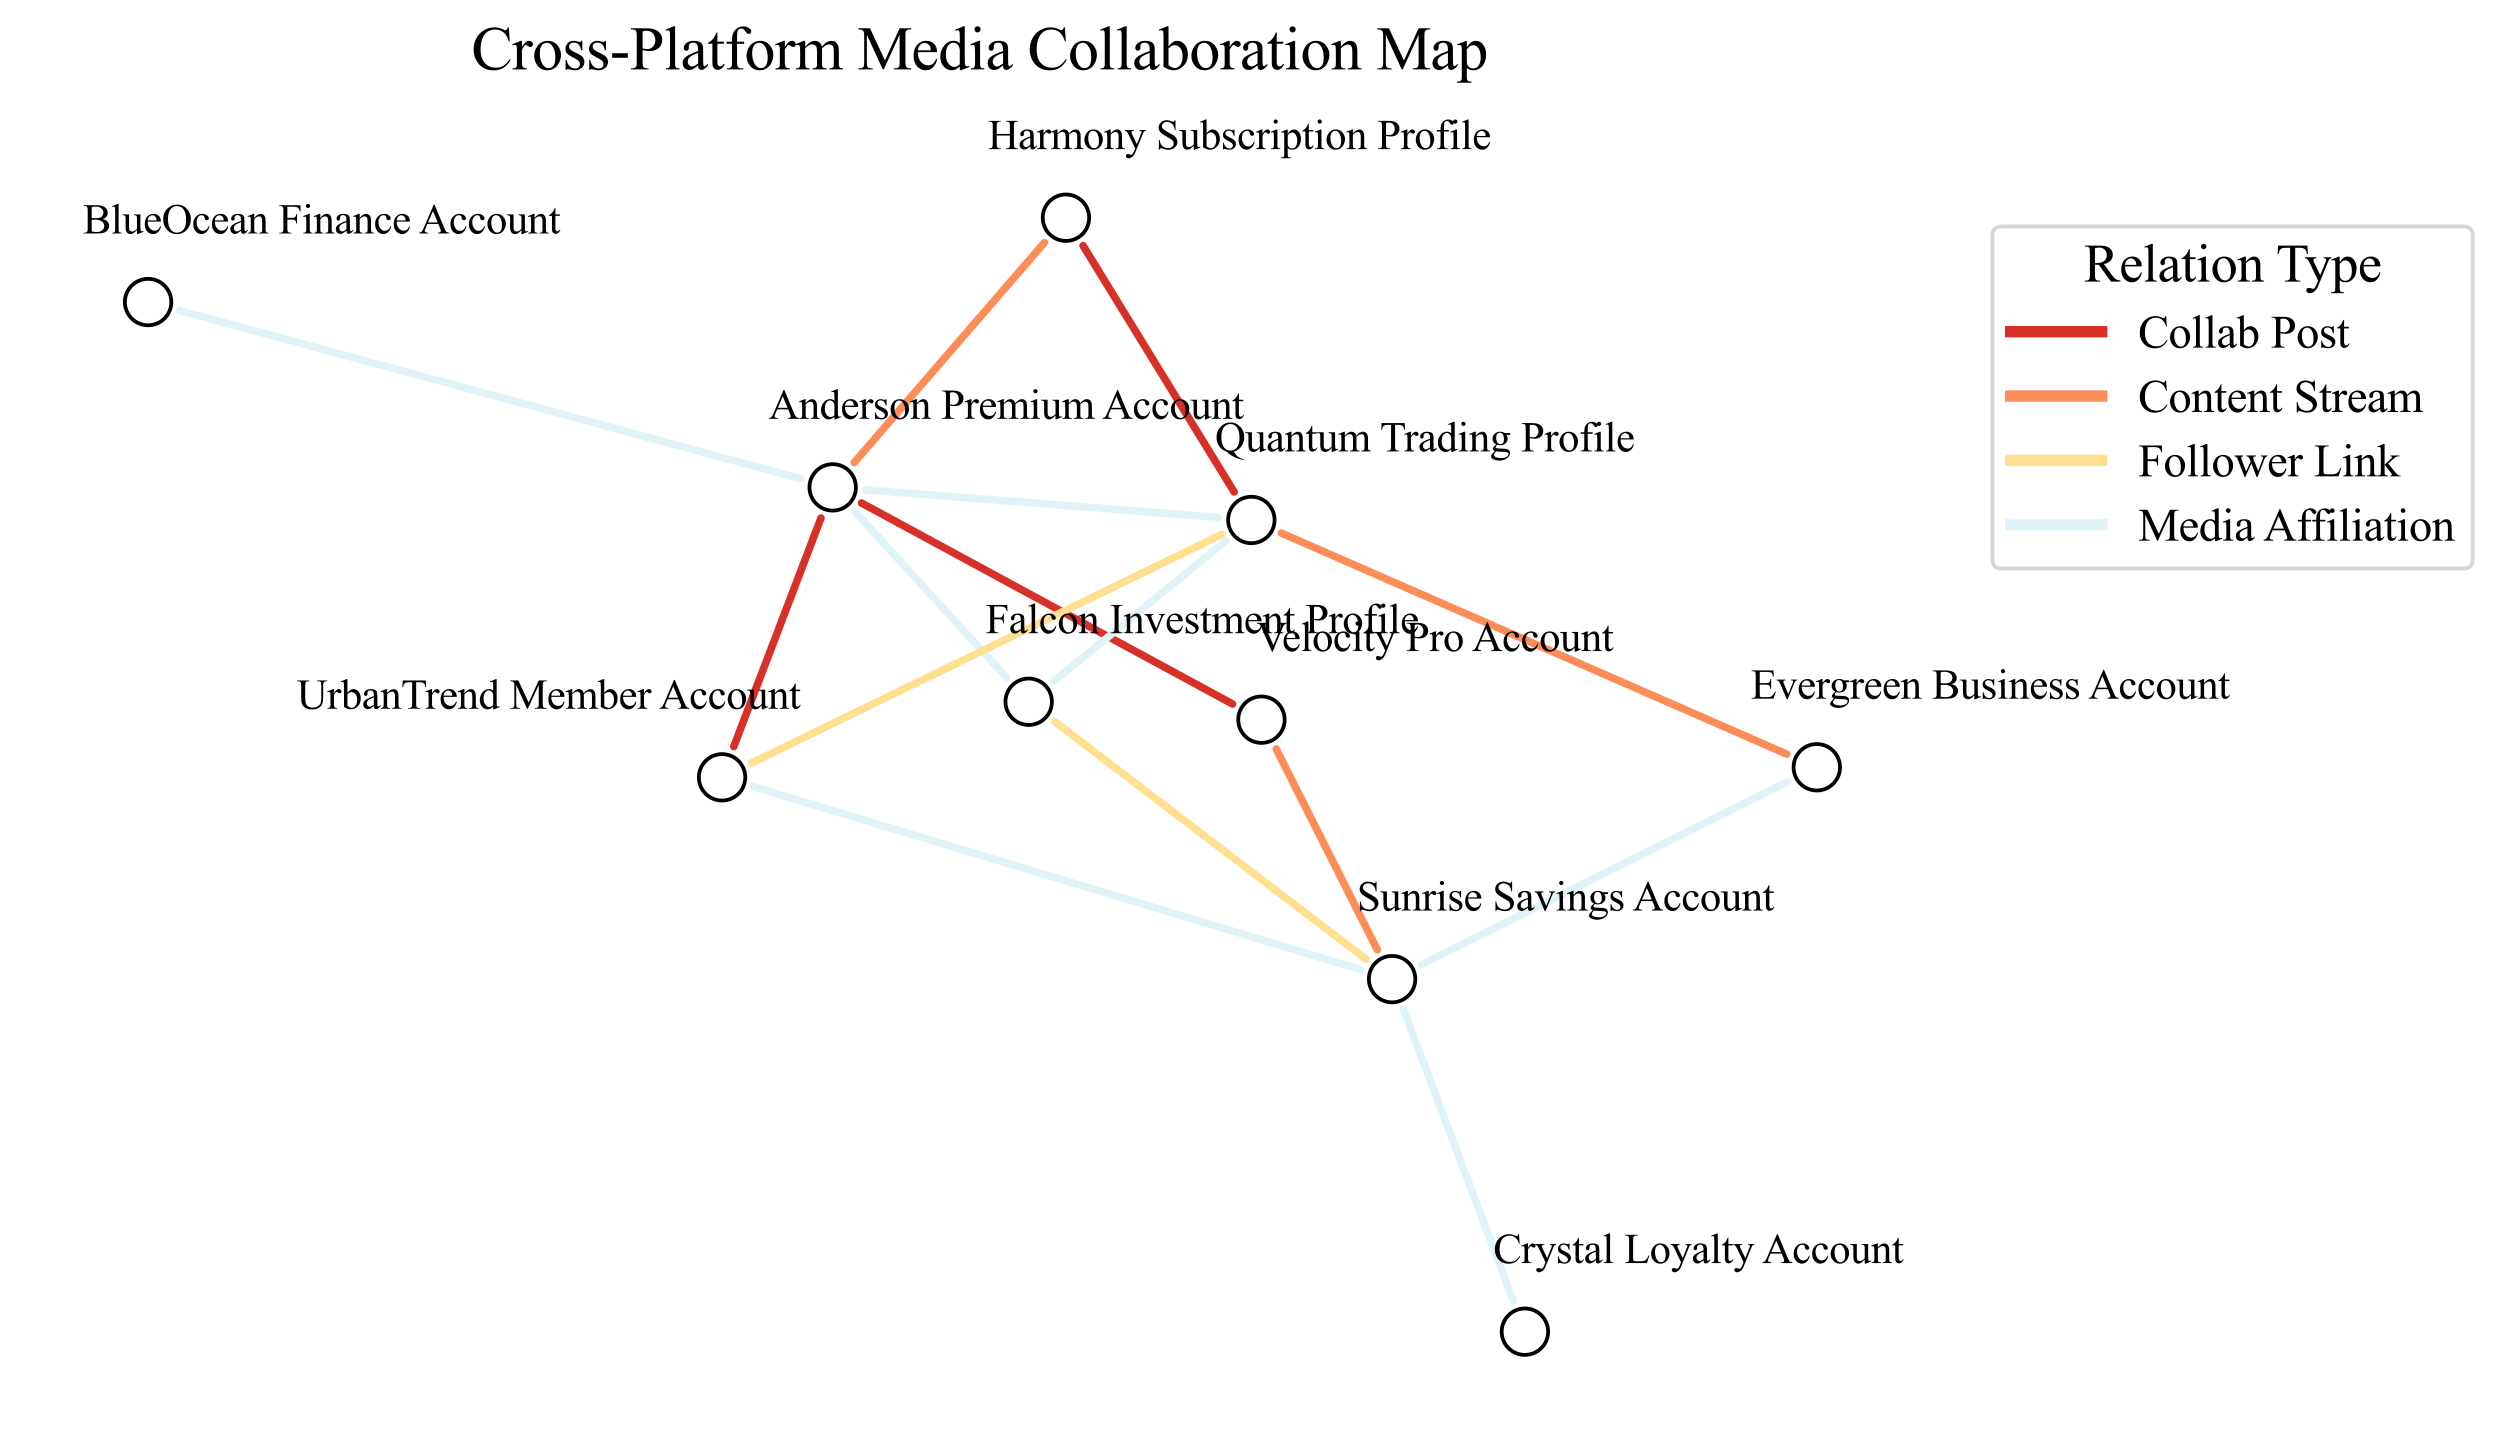 <?xml version="1.0" encoding="utf-8" standalone="no"?>
<!DOCTYPE svg PUBLIC "-//W3C//DTD SVG 1.1//EN"
  "http://www.w3.org/Graphics/SVG/1.1/DTD/svg11.dtd">
<svg xmlns:xlink="http://www.w3.org/1999/xlink" width="659.285pt" height="378.15pt" viewBox="0 0 659.285 378.15" xmlns="http://www.w3.org/2000/svg" version="1.1">
 <defs>
  <style type="text/css">*{stroke-linejoin: round; stroke-linecap: butt}</style>
 </defs>
 <g id="figure_1">
  <g id="patch_1">
   <path d="M 0 378.15 
L 659.285 378.15 
L 659.285 -0 
L 0 -0 
z
" style="fill: #ffffff"/>
  </g>
  <g id="axes_1">
   <g id="patch_2">
    <path d="M 227.207 132.655 
Q 276.126 159.157 325.046 185.659 
" clip-path="url(#pe9ea44d085)" style="fill: none; stroke: #d73027; stroke-width: 2; stroke-linecap: round"/>
   </g>
   <g id="patch_3">
    <path d="M 211.231 126.265 
Q 129.321 104.092 47.411 81.918 
" clip-path="url(#pe9ea44d085)" style="fill: none; stroke: #e0f3f8; stroke-width: 2; stroke-linecap: round"/>
   </g>
   <g id="patch_4">
    <path d="M 225.437 134.922 
Q 245.436 156.796 265.434 178.669 
" clip-path="url(#pe9ea44d085)" style="fill: none; stroke: #e0f3f8; stroke-width: 2; stroke-linecap: round"/>
   </g>
   <g id="patch_5">
    <path d="M 225.259 121.977 
Q 250.348 92.972 275.437 63.967 
" clip-path="url(#pe9ea44d085)" style="fill: none; stroke: #fc8d59; stroke-width: 2; stroke-linecap: round"/>
   </g>
   <g id="patch_6">
    <path d="M 216.505 136.616 
Q 205.005 166.758 193.505 196.899 
" clip-path="url(#pe9ea44d085)" style="fill: none; stroke: #d73027; stroke-width: 2; stroke-linecap: round"/>
   </g>
   <g id="patch_7">
    <path d="M 228.227 129.201 
Q 274.798 132.827 321.369 136.453 
" clip-path="url(#pe9ea44d085)" style="fill: none; stroke: #e0f3f8; stroke-width: 2; stroke-linecap: round"/>
   </g>
   <g id="patch_8">
    <path d="M 336.56 197.525 
Q 349.889 223.999 363.218 250.474 
" clip-path="url(#pe9ea44d085)" style="fill: none; stroke: #fc8d59; stroke-width: 2; stroke-linecap: round"/>
   </g>
   <g id="patch_9">
    <path d="M 278.161 190.314 
Q 319.197 221.637 360.232 252.959 
" clip-path="url(#pe9ea44d085)" style="fill: none; stroke: #fee090; stroke-width: 2; stroke-linecap: round"/>
   </g>
   <g id="patch_10">
    <path d="M 277.985 179.587 
Q 300.639 161.094 323.292 142.601 
" clip-path="url(#pe9ea44d085)" style="fill: none; stroke: #e0f3f8; stroke-width: 2; stroke-linecap: round"/>
   </g>
   <g id="patch_11">
    <path d="M 285.633 64.798 
Q 305.552 97.27 325.471 129.742 
" clip-path="url(#pe9ea44d085)" style="fill: none; stroke: #d73027; stroke-width: 2; stroke-linecap: round"/>
   </g>
   <g id="patch_12">
    <path d="M 198.708 207.488 
Q 278.765 231.601 358.821 255.714 
" clip-path="url(#pe9ea44d085)" style="fill: none; stroke: #e0f3f8; stroke-width: 2; stroke-linecap: round"/>
   </g>
   <g id="patch_13">
    <path d="M 198.208 201.203 
Q 260.209 171.058 322.21 140.913 
" clip-path="url(#pe9ea44d085)" style="fill: none; stroke: #fee090; stroke-width: 2; stroke-linecap: round"/>
   </g>
   <g id="patch_14">
    <path d="M 370.168 266.318 
Q 384.627 304.698 399.086 343.078 
" clip-path="url(#pe9ea44d085)" style="fill: none; stroke: #e0f3f8; stroke-width: 2; stroke-linecap: round"/>
   </g>
   <g id="patch_15">
    <path d="M 374.863 254.347 
Q 423.116 230.278 471.37 206.21 
" clip-path="url(#pe9ea44d085)" style="fill: none; stroke: #e0f3f8; stroke-width: 2; stroke-linecap: round"/>
   </g>
   <g id="patch_16">
    <path d="M 471.185 198.876 
Q 404.559 169.735 337.932 140.594 
" clip-path="url(#pe9ea44d085)" style="fill: none; stroke: #fc8d59; stroke-width: 2; stroke-linecap: round"/>
   </g>
   <g id="PathCollection_1">
    <defs>
     <path id="m50b016bca1" d="M 0 6.124 
C 1.624 6.124 3.182 5.478 4.33 4.33 
C 5.478 3.182 6.124 1.624 6.124 0 
C 6.124 -1.624 5.478 -3.182 4.33 -4.33 
C 3.182 -5.478 1.624 -6.124 0 -6.124 
C -1.624 -6.124 -3.182 -5.478 -4.33 -4.33 
C -5.478 -3.182 -6.124 -1.624 -6.124 0 
C -6.124 1.624 -5.478 3.182 -4.33 4.33 
C -3.182 5.478 -1.624 6.124 0 6.124 
z
" style="stroke: #000000"/>
    </defs>
    <g clip-path="url(#pe9ea44d085)">
     <use xlink:href="#m50b016bca1" x="219.591" y="128.529" style="fill: #ffffff; stroke: #000000"/>
     <use xlink:href="#m50b016bca1" x="332.663" y="189.786" style="fill: #ffffff; stroke: #000000"/>
     <use xlink:href="#m50b016bca1" x="39.054" y="79.656" style="fill: #ffffff; stroke: #000000"/>
     <use xlink:href="#m50b016bca1" x="271.28" y="185.061" style="fill: #ffffff; stroke: #000000"/>
     <use xlink:href="#m50b016bca1" x="281.104" y="57.415" style="fill: #ffffff; stroke: #000000"/>
     <use xlink:href="#m50b016bca1" x="190.417" y="204.991" style="fill: #ffffff; stroke: #000000"/>
     <use xlink:href="#m50b016bca1" x="367.114" y="258.212" style="fill: #ffffff; stroke: #000000"/>
     <use xlink:href="#m50b016bca1" x="402.139" y="351.182" style="fill: #ffffff; stroke: #000000"/>
     <use xlink:href="#m50b016bca1" x="479.117" y="202.345" style="fill: #ffffff; stroke: #000000"/>
     <use xlink:href="#m50b016bca1" x="330" y="137.125" style="fill: #ffffff; stroke: #000000"/>
    </g>
   </g>
   <g id="text_1">
    <!-- Cross-Platform Media Collaboration Map -->
    <g transform="translate(124.317 18.31) scale(0.16 -0.16)">
     <defs>
      <path id="TimesNewRomanPSMT-43" d="M 3853 4334 
L 3950 2894 
L 3853 2894 
Q 3659 3541 3300 3825 
Q 2941 4109 2438 4109 
Q 2016 4109 1675 3895 
Q 1334 3681 1139 3212 
Q 944 2744 944 2047 
Q 944 1472 1128 1050 
Q 1313 628 1683 403 
Q 2053 178 2528 178 
Q 2941 178 3256 354 
Q 3572 531 3950 1056 
L 4047 994 
Q 3728 428 3303 165 
Q 2878 -97 2294 -97 
Q 1241 -97 663 684 
Q 231 1266 231 2053 
Q 231 2688 515 3219 
Q 800 3750 1298 4042 
Q 1797 4334 2388 4334 
Q 2847 4334 3294 4109 
Q 3425 4041 3481 4041 
Q 3566 4041 3628 4100 
Q 3709 4184 3744 4334 
L 3853 4334 
z
" transform="scale(0.016)"/>
      <path id="TimesNewRomanPSMT-72" d="M 1038 2947 
L 1038 2303 
Q 1397 2947 1775 2947 
Q 1947 2947 2059 2842 
Q 2172 2738 2172 2600 
Q 2172 2478 2090 2393 
Q 2009 2309 1897 2309 
Q 1788 2309 1652 2417 
Q 1516 2525 1450 2525 
Q 1394 2525 1328 2463 
Q 1188 2334 1038 2041 
L 1038 669 
Q 1038 431 1097 309 
Q 1138 225 1241 169 
Q 1344 113 1538 113 
L 1538 0 
L 72 0 
L 72 113 
Q 291 113 397 181 
Q 475 231 506 341 
Q 522 394 522 644 
L 522 1753 
Q 522 2253 501 2348 
Q 481 2444 426 2487 
Q 372 2531 291 2531 
Q 194 2531 72 2484 
L 41 2597 
L 906 2947 
L 1038 2947 
z
" transform="scale(0.016)"/>
      <path id="TimesNewRomanPSMT-6f" d="M 1600 2947 
Q 2250 2947 2644 2453 
Q 2978 2031 2978 1484 
Q 2978 1100 2793 706 
Q 2609 313 2286 112 
Q 1963 -88 1566 -88 
Q 919 -88 538 428 
Q 216 863 216 1403 
Q 216 1797 411 2186 
Q 606 2575 925 2761 
Q 1244 2947 1600 2947 
z
M 1503 2744 
Q 1338 2744 1170 2645 
Q 1003 2547 900 2300 
Q 797 2053 797 1666 
Q 797 1041 1045 587 
Q 1294 134 1700 134 
Q 2003 134 2200 384 
Q 2397 634 2397 1244 
Q 2397 2006 2069 2444 
Q 1847 2744 1503 2744 
z
" transform="scale(0.016)"/>
      <path id="TimesNewRomanPSMT-73" d="M 2050 2947 
L 2050 1972 
L 1947 1972 
Q 1828 2431 1642 2597 
Q 1456 2763 1169 2763 
Q 950 2763 815 2647 
Q 681 2531 681 2391 
Q 681 2216 781 2091 
Q 878 1963 1175 1819 
L 1631 1597 
Q 2266 1288 2266 781 
Q 2266 391 1970 151 
Q 1675 -88 1309 -88 
Q 1047 -88 709 6 
Q 606 38 541 38 
Q 469 38 428 -44 
L 325 -44 
L 325 978 
L 428 978 
Q 516 541 762 319 
Q 1009 97 1316 97 
Q 1531 97 1667 223 
Q 1803 350 1803 528 
Q 1803 744 1651 891 
Q 1500 1038 1047 1263 
Q 594 1488 453 1669 
Q 313 1847 313 2119 
Q 313 2472 555 2709 
Q 797 2947 1181 2947 
Q 1350 2947 1591 2875 
Q 1750 2828 1803 2828 
Q 1853 2828 1881 2850 
Q 1909 2872 1947 2947 
L 2050 2947 
z
" transform="scale(0.016)"/>
      <path id="TimesNewRomanPSMT-2d" d="M 259 1672 
L 1875 1672 
L 1875 1200 
L 259 1200 
L 259 1672 
z
" transform="scale(0.016)"/>
      <path id="TimesNewRomanPSMT-50" d="M 1313 1984 
L 1313 750 
Q 1313 350 1400 253 
Q 1519 116 1759 116 
L 1922 116 
L 1922 0 
L 106 0 
L 106 116 
L 266 116 
Q 534 116 650 291 
Q 713 388 713 750 
L 713 3488 
Q 713 3888 628 3984 
Q 506 4122 266 4122 
L 106 4122 
L 106 4238 
L 1659 4238 
Q 2228 4238 2556 4120 
Q 2884 4003 3109 3725 
Q 3334 3447 3334 3066 
Q 3334 2547 2992 2222 
Q 2650 1897 2025 1897 
Q 1872 1897 1694 1919 
Q 1516 1941 1313 1984 
z
M 1313 2163 
Q 1478 2131 1606 2115 
Q 1734 2100 1825 2100 
Q 2150 2100 2386 2351 
Q 2622 2603 2622 3003 
Q 2622 3278 2509 3514 
Q 2397 3750 2190 3867 
Q 1984 3984 1722 3984 
Q 1563 3984 1313 3925 
L 1313 2163 
z
" transform="scale(0.016)"/>
      <path id="TimesNewRomanPSMT-6c" d="M 1184 4444 
L 1184 647 
Q 1184 378 1223 290 
Q 1263 203 1344 158 
Q 1425 113 1647 113 
L 1647 0 
L 244 0 
L 244 113 
Q 441 113 512 153 
Q 584 194 625 287 
Q 666 381 666 647 
L 666 3247 
Q 666 3731 644 3842 
Q 622 3953 573 3993 
Q 525 4034 450 4034 
Q 369 4034 244 3984 
L 191 4094 
L 1044 4444 
L 1184 4444 
z
" transform="scale(0.016)"/>
      <path id="TimesNewRomanPSMT-61" d="M 1822 413 
Q 1381 72 1269 19 
Q 1100 -59 909 -59 
Q 613 -59 420 144 
Q 228 347 228 678 
Q 228 888 322 1041 
Q 450 1253 767 1440 
Q 1084 1628 1822 1897 
L 1822 2009 
Q 1822 2438 1686 2597 
Q 1550 2756 1291 2756 
Q 1094 2756 978 2650 
Q 859 2544 859 2406 
L 866 2225 
Q 866 2081 792 2003 
Q 719 1925 600 1925 
Q 484 1925 411 2006 
Q 338 2088 338 2228 
Q 338 2497 613 2722 
Q 888 2947 1384 2947 
Q 1766 2947 2009 2819 
Q 2194 2722 2281 2516 
Q 2338 2381 2338 1966 
L 2338 994 
Q 2338 584 2353 492 
Q 2369 400 2405 369 
Q 2441 338 2488 338 
Q 2538 338 2575 359 
Q 2641 400 2828 588 
L 2828 413 
Q 2478 -56 2159 -56 
Q 2006 -56 1915 50 
Q 1825 156 1822 413 
z
M 1822 616 
L 1822 1706 
Q 1350 1519 1213 1441 
Q 966 1303 859 1153 
Q 753 1003 753 825 
Q 753 600 887 451 
Q 1022 303 1197 303 
Q 1434 303 1822 616 
z
" transform="scale(0.016)"/>
      <path id="TimesNewRomanPSMT-74" d="M 1031 3803 
L 1031 2863 
L 1700 2863 
L 1700 2644 
L 1031 2644 
L 1031 788 
Q 1031 509 1111 412 
Q 1191 316 1316 316 
Q 1419 316 1516 380 
Q 1613 444 1666 569 
L 1788 569 
Q 1678 263 1478 108 
Q 1278 -47 1066 -47 
Q 922 -47 784 33 
Q 647 113 581 261 
Q 516 409 516 719 
L 516 2644 
L 63 2644 
L 63 2747 
Q 234 2816 414 2980 
Q 594 3144 734 3369 
Q 806 3488 934 3803 
L 1031 3803 
z
" transform="scale(0.016)"/>
      <path id="TimesNewRomanPSMT-66" d="M 1319 2638 
L 1319 756 
Q 1319 356 1406 250 
Q 1522 113 1716 113 
L 1975 113 
L 1975 0 
L 266 0 
L 266 113 
L 394 113 
Q 519 113 622 175 
Q 725 238 764 344 
Q 803 450 803 756 
L 803 2638 
L 247 2638 
L 247 2863 
L 803 2863 
L 803 3050 
Q 803 3478 940 3775 
Q 1078 4072 1361 4255 
Q 1644 4438 1997 4438 
Q 2325 4438 2600 4225 
Q 2781 4084 2781 3909 
Q 2781 3816 2700 3733 
Q 2619 3650 2525 3650 
Q 2453 3650 2373 3701 
Q 2294 3753 2178 3923 
Q 2063 4094 1966 4153 
Q 1869 4213 1750 4213 
Q 1606 4213 1506 4136 
Q 1406 4059 1362 3898 
Q 1319 3738 1319 3069 
L 1319 2863 
L 2056 2863 
L 2056 2638 
L 1319 2638 
z
" transform="scale(0.016)"/>
      <path id="TimesNewRomanPSMT-6d" d="M 1050 2338 
Q 1363 2650 1419 2697 
Q 1559 2816 1721 2881 
Q 1884 2947 2044 2947 
Q 2313 2947 2506 2790 
Q 2700 2634 2766 2338 
Q 3088 2713 3309 2830 
Q 3531 2947 3766 2947 
Q 3994 2947 4170 2830 
Q 4347 2713 4450 2447 
Q 4519 2266 4519 1878 
L 4519 647 
Q 4519 378 4559 278 
Q 4591 209 4675 161 
Q 4759 113 4950 113 
L 4950 0 
L 3538 0 
L 3538 113 
L 3597 113 
Q 3781 113 3884 184 
Q 3956 234 3988 344 
Q 4000 397 4000 647 
L 4000 1878 
Q 4000 2228 3916 2372 
Q 3794 2572 3525 2572 
Q 3359 2572 3192 2489 
Q 3025 2406 2788 2181 
L 2781 2147 
L 2788 2013 
L 2788 647 
Q 2788 353 2820 281 
Q 2853 209 2943 161 
Q 3034 113 3253 113 
L 3253 0 
L 1806 0 
L 1806 113 
Q 2044 113 2133 169 
Q 2222 225 2256 338 
Q 2272 391 2272 647 
L 2272 1878 
Q 2272 2228 2169 2381 
Q 2031 2581 1784 2581 
Q 1616 2581 1450 2491 
Q 1191 2353 1050 2181 
L 1050 647 
Q 1050 366 1089 281 
Q 1128 197 1204 155 
Q 1281 113 1516 113 
L 1516 0 
L 100 0 
L 100 113 
Q 297 113 375 155 
Q 453 197 493 289 
Q 534 381 534 647 
L 534 1741 
Q 534 2213 506 2350 
Q 484 2453 437 2492 
Q 391 2531 309 2531 
Q 222 2531 100 2484 
L 53 2597 
L 916 2947 
L 1050 2947 
L 1050 2338 
z
" transform="scale(0.016)"/>
      <path id="TimesNewRomanPSMT-20" transform="scale(0.016)"/>
      <path id="TimesNewRomanPSMT-4d" d="M 2619 0 
L 981 3566 
L 981 734 
Q 981 344 1066 247 
Q 1181 116 1431 116 
L 1581 116 
L 1581 0 
L 106 0 
L 106 116 
L 256 116 
Q 525 116 638 278 
Q 706 378 706 734 
L 706 3503 
Q 706 3784 644 3909 
Q 600 4000 483 4061 
Q 366 4122 106 4122 
L 106 4238 
L 1306 4238 
L 2844 922 
L 4356 4238 
L 5556 4238 
L 5556 4122 
L 5409 4122 
Q 5138 4122 5025 3959 
Q 4956 3859 4956 3503 
L 4956 734 
Q 4956 344 5044 247 
Q 5159 116 5409 116 
L 5556 116 
L 5556 0 
L 3756 0 
L 3756 116 
L 3906 116 
Q 4178 116 4288 278 
Q 4356 378 4356 734 
L 4356 3566 
L 2722 0 
L 2619 0 
z
" transform="scale(0.016)"/>
      <path id="TimesNewRomanPSMT-65" d="M 681 1784 
Q 678 1147 991 784 
Q 1303 422 1725 422 
Q 2006 422 2214 576 
Q 2422 731 2563 1106 
L 2659 1044 
Q 2594 616 2278 264 
Q 1963 -88 1488 -88 
Q 972 -88 605 314 
Q 238 716 238 1394 
Q 238 2128 614 2539 
Q 991 2950 1559 2950 
Q 2041 2950 2350 2633 
Q 2659 2316 2659 1784 
L 681 1784 
z
M 681 1966 
L 2006 1966 
Q 1991 2241 1941 2353 
Q 1863 2528 1708 2628 
Q 1553 2728 1384 2728 
Q 1125 2728 920 2526 
Q 716 2325 681 1966 
z
" transform="scale(0.016)"/>
      <path id="TimesNewRomanPSMT-64" d="M 2222 322 
Q 2013 103 1813 7 
Q 1613 -88 1381 -88 
Q 913 -88 563 304 
Q 213 697 213 1313 
Q 213 1928 600 2439 
Q 988 2950 1597 2950 
Q 1975 2950 2222 2709 
L 2222 3238 
Q 2222 3728 2198 3840 
Q 2175 3953 2125 3993 
Q 2075 4034 2000 4034 
Q 1919 4034 1784 3984 
L 1744 4094 
L 2597 4444 
L 2738 4444 
L 2738 1134 
Q 2738 631 2761 520 
Q 2784 409 2836 365 
Q 2888 322 2956 322 
Q 3041 322 3181 375 
L 3216 266 
L 2366 -88 
L 2222 -88 
L 2222 322 
z
M 2222 541 
L 2222 2016 
Q 2203 2228 2109 2403 
Q 2016 2578 1861 2667 
Q 1706 2756 1559 2756 
Q 1284 2756 1069 2509 
Q 784 2184 784 1559 
Q 784 928 1059 592 
Q 1334 256 1672 256 
Q 1956 256 2222 541 
z
" transform="scale(0.016)"/>
      <path id="TimesNewRomanPSMT-69" d="M 928 4444 
Q 1059 4444 1151 4351 
Q 1244 4259 1244 4128 
Q 1244 3997 1151 3903 
Q 1059 3809 928 3809 
Q 797 3809 703 3903 
Q 609 3997 609 4128 
Q 609 4259 701 4351 
Q 794 4444 928 4444 
z
M 1188 2947 
L 1188 647 
Q 1188 378 1227 289 
Q 1266 200 1342 156 
Q 1419 113 1622 113 
L 1622 0 
L 231 0 
L 231 113 
Q 441 113 512 153 
Q 584 194 626 287 
Q 669 381 669 647 
L 669 1750 
Q 669 2216 641 2353 
Q 619 2453 572 2492 
Q 525 2531 444 2531 
Q 356 2531 231 2484 
L 188 2597 
L 1050 2947 
L 1188 2947 
z
" transform="scale(0.016)"/>
      <path id="TimesNewRomanPSMT-62" d="M 984 2369 
Q 1400 2947 1881 2947 
Q 2322 2947 2650 2570 
Q 2978 2194 2978 1541 
Q 2978 778 2472 313 
Q 2038 -88 1503 -88 
Q 1253 -88 995 3 
Q 738 94 469 275 
L 469 3241 
Q 469 3728 445 3840 
Q 422 3953 372 3993 
Q 322 4034 247 4034 
Q 159 4034 28 3984 
L -16 4094 
L 844 4444 
L 984 4444 
L 984 2369 
z
M 984 2169 
L 984 456 
Q 1144 300 1314 220 
Q 1484 141 1663 141 
Q 1947 141 2192 453 
Q 2438 766 2438 1363 
Q 2438 1913 2192 2208 
Q 1947 2503 1634 2503 
Q 1469 2503 1303 2419 
Q 1178 2356 984 2169 
z
" transform="scale(0.016)"/>
      <path id="TimesNewRomanPSMT-6e" d="M 1034 2341 
Q 1538 2947 1994 2947 
Q 2228 2947 2397 2830 
Q 2566 2713 2666 2444 
Q 2734 2256 2734 1869 
L 2734 647 
Q 2734 375 2778 278 
Q 2813 200 2889 156 
Q 2966 113 3172 113 
L 3172 0 
L 1756 0 
L 1756 113 
L 1816 113 
Q 2016 113 2095 173 
Q 2175 234 2206 353 
Q 2219 400 2219 647 
L 2219 1819 
Q 2219 2209 2117 2386 
Q 2016 2563 1775 2563 
Q 1403 2563 1034 2156 
L 1034 647 
Q 1034 356 1069 288 
Q 1113 197 1189 155 
Q 1266 113 1500 113 
L 1500 0 
L 84 0 
L 84 113 
L 147 113 
Q 366 113 442 223 
Q 519 334 519 647 
L 519 1709 
Q 519 2225 495 2337 
Q 472 2450 423 2490 
Q 375 2531 294 2531 
Q 206 2531 84 2484 
L 38 2597 
L 900 2947 
L 1034 2947 
L 1034 2341 
z
" transform="scale(0.016)"/>
      <path id="TimesNewRomanPSMT-70" d="M -6 2578 
L 875 2934 
L 994 2934 
L 994 2266 
Q 1216 2644 1439 2795 
Q 1663 2947 1909 2947 
Q 2341 2947 2628 2609 
Q 2981 2197 2981 1534 
Q 2981 794 2556 309 
Q 2206 -88 1675 -88 
Q 1444 -88 1275 -22 
Q 1150 25 994 166 
L 994 -706 
Q 994 -1000 1030 -1079 
Q 1066 -1159 1155 -1206 
Q 1244 -1253 1478 -1253 
L 1478 -1369 
L -22 -1369 
L -22 -1253 
L 56 -1253 
Q 228 -1256 350 -1188 
Q 409 -1153 442 -1076 
Q 475 -1000 475 -688 
L 475 2019 
Q 475 2297 450 2372 
Q 425 2447 370 2484 
Q 316 2522 222 2522 
Q 147 2522 31 2478 
L -6 2578 
z
M 994 2081 
L 994 1013 
Q 994 666 1022 556 
Q 1066 375 1236 237 
Q 1406 100 1666 100 
Q 1978 100 2172 344 
Q 2425 663 2425 1241 
Q 2425 1897 2138 2250 
Q 1938 2494 1663 2494 
Q 1513 2494 1366 2419 
Q 1253 2363 994 2081 
z
" transform="scale(0.016)"/>
     </defs>
     <use xlink:href="#TimesNewRomanPSMT-43"/>
     <use xlink:href="#TimesNewRomanPSMT-72" x="66.699"/>
     <use xlink:href="#TimesNewRomanPSMT-6f" x="100"/>
     <use xlink:href="#TimesNewRomanPSMT-73" x="150"/>
     <use xlink:href="#TimesNewRomanPSMT-73" x="188.916"/>
     <use xlink:href="#TimesNewRomanPSMT-2d" x="227.832"/>
     <use xlink:href="#TimesNewRomanPSMT-50" x="261.133"/>
     <use xlink:href="#TimesNewRomanPSMT-6c" x="316.748"/>
     <use xlink:href="#TimesNewRomanPSMT-61" x="344.531"/>
     <use xlink:href="#TimesNewRomanPSMT-74" x="388.916"/>
     <use xlink:href="#TimesNewRomanPSMT-66" x="416.699"/>
     <use xlink:href="#TimesNewRomanPSMT-6f" x="450"/>
     <use xlink:href="#TimesNewRomanPSMT-72" x="500"/>
     <use xlink:href="#TimesNewRomanPSMT-6d" x="533.301"/>
     <use xlink:href="#TimesNewRomanPSMT-20" x="611.084"/>
     <use xlink:href="#TimesNewRomanPSMT-4d" x="636.084"/>
     <use xlink:href="#TimesNewRomanPSMT-65" x="725"/>
     <use xlink:href="#TimesNewRomanPSMT-64" x="769.385"/>
     <use xlink:href="#TimesNewRomanPSMT-69" x="819.385"/>
     <use xlink:href="#TimesNewRomanPSMT-61" x="847.168"/>
     <use xlink:href="#TimesNewRomanPSMT-20" x="891.553"/>
     <use xlink:href="#TimesNewRomanPSMT-43" x="916.553"/>
     <use xlink:href="#TimesNewRomanPSMT-6f" x="983.252"/>
     <use xlink:href="#TimesNewRomanPSMT-6c" x="1033.252"/>
     <use xlink:href="#TimesNewRomanPSMT-6c" x="1061.035"/>
     <use xlink:href="#TimesNewRomanPSMT-61" x="1088.818"/>
     <use xlink:href="#TimesNewRomanPSMT-62" x="1133.203"/>
     <use xlink:href="#TimesNewRomanPSMT-6f" x="1183.203"/>
     <use xlink:href="#TimesNewRomanPSMT-72" x="1233.203"/>
     <use xlink:href="#TimesNewRomanPSMT-61" x="1266.504"/>
     <use xlink:href="#TimesNewRomanPSMT-74" x="1310.889"/>
     <use xlink:href="#TimesNewRomanPSMT-69" x="1338.672"/>
     <use xlink:href="#TimesNewRomanPSMT-6f" x="1366.455"/>
     <use xlink:href="#TimesNewRomanPSMT-6e" x="1416.455"/>
     <use xlink:href="#TimesNewRomanPSMT-20" x="1466.455"/>
     <use xlink:href="#TimesNewRomanPSMT-4d" x="1491.455"/>
     <use xlink:href="#TimesNewRomanPSMT-61" x="1580.371"/>
     <use xlink:href="#TimesNewRomanPSMT-70" x="1624.756"/>
    </g>
   </g>
   <g id="legend_1">
    <g id="patch_17">
     <path d="M 527.844 149.943 
L 649.685 149.943 
Q 652.085 149.943 652.085 147.543 
L 652.085 62.133 
Q 652.085 59.733 649.685 59.733 
L 527.844 59.733 
Q 525.444 59.733 525.444 62.133 
L 525.444 147.543 
Q 525.444 149.943 527.844 149.943 
z
" style="fill: #ffffff; opacity: 0.8; stroke: #cccccc; stroke-linejoin: miter"/>
    </g>
    <g id="text_2">
     <!-- Relation Type -->
     <g transform="translate(549.526 74.254) scale(0.14 -0.14)">
      <defs>
       <path id="TimesNewRomanPSMT-52" d="M 4325 0 
L 3194 0 
L 1759 1981 
Q 1600 1975 1500 1975 
Q 1459 1975 1412 1976 
Q 1366 1978 1316 1981 
L 1316 750 
Q 1316 350 1403 253 
Q 1522 116 1759 116 
L 1925 116 
L 1925 0 
L 109 0 
L 109 116 
L 269 116 
Q 538 116 653 291 
Q 719 388 719 750 
L 719 3488 
Q 719 3888 631 3984 
Q 509 4122 269 4122 
L 109 4122 
L 109 4238 
L 1653 4238 
Q 2328 4238 2648 4139 
Q 2969 4041 3192 3777 
Q 3416 3513 3416 3147 
Q 3416 2756 3161 2468 
Q 2906 2181 2372 2063 
L 3247 847 
Q 3547 428 3762 290 
Q 3978 153 4325 116 
L 4325 0 
z
M 1316 2178 
Q 1375 2178 1419 2176 
Q 1463 2175 1491 2175 
Q 2097 2175 2405 2437 
Q 2713 2700 2713 3106 
Q 2713 3503 2464 3751 
Q 2216 4000 1806 4000 
Q 1625 4000 1316 3941 
L 1316 2178 
z
" transform="scale(0.016)"/>
       <path id="TimesNewRomanPSMT-54" d="M 3703 4238 
L 3750 3244 
L 3631 3244 
Q 3597 3506 3538 3619 
Q 3441 3800 3280 3886 
Q 3119 3972 2856 3972 
L 2259 3972 
L 2259 734 
Q 2259 344 2344 247 
Q 2463 116 2709 116 
L 2856 116 
L 2856 0 
L 1059 0 
L 1059 116 
L 1209 116 
Q 1478 116 1591 278 
Q 1659 378 1659 734 
L 1659 3972 
L 1150 3972 
Q 853 3972 728 3928 
Q 566 3869 450 3700 
Q 334 3531 313 3244 
L 194 3244 
L 244 4238 
L 3703 4238 
z
" transform="scale(0.016)"/>
       <path id="TimesNewRomanPSMT-79" d="M 38 2863 
L 1372 2863 
L 1372 2747 
L 1306 2747 
Q 1166 2747 1095 2686 
Q 1025 2625 1025 2534 
Q 1025 2413 1128 2197 
L 1825 753 
L 2466 2334 
Q 2519 2463 2519 2588 
Q 2519 2644 2497 2672 
Q 2472 2706 2419 2726 
Q 2366 2747 2231 2747 
L 2231 2863 
L 3163 2863 
L 3163 2747 
Q 3047 2734 2984 2696 
Q 2922 2659 2847 2556 
Q 2819 2513 2741 2316 
L 1575 -541 
Q 1406 -956 1132 -1168 
Q 859 -1381 606 -1381 
Q 422 -1381 303 -1275 
Q 184 -1169 184 -1031 
Q 184 -900 270 -820 
Q 356 -741 506 -741 
Q 609 -741 788 -809 
Q 913 -856 944 -856 
Q 1038 -856 1148 -759 
Q 1259 -663 1372 -384 
L 1575 113 
L 547 2272 
Q 500 2369 397 2513 
Q 319 2622 269 2659 
Q 197 2709 38 2747 
L 38 2863 
z
" transform="scale(0.016)"/>
      </defs>
      <use xlink:href="#TimesNewRomanPSMT-52"/>
      <use xlink:href="#TimesNewRomanPSMT-65" x="66.699"/>
      <use xlink:href="#TimesNewRomanPSMT-6c" x="111.084"/>
      <use xlink:href="#TimesNewRomanPSMT-61" x="138.867"/>
      <use xlink:href="#TimesNewRomanPSMT-74" x="183.252"/>
      <use xlink:href="#TimesNewRomanPSMT-69" x="211.035"/>
      <use xlink:href="#TimesNewRomanPSMT-6f" x="238.818"/>
      <use xlink:href="#TimesNewRomanPSMT-6e" x="288.818"/>
      <use xlink:href="#TimesNewRomanPSMT-20" x="338.818"/>
      <use xlink:href="#TimesNewRomanPSMT-54" x="362.068"/>
      <use xlink:href="#TimesNewRomanPSMT-79" x="416.152"/>
      <use xlink:href="#TimesNewRomanPSMT-70" x="466.152"/>
      <use xlink:href="#TimesNewRomanPSMT-65" x="516.152"/>
     </g>
    </g>
    <g id="line2d_1">
     <path d="M 530.244 87.475 
L 542.244 87.475 
L 554.244 87.475 
" style="fill: none; stroke: #d73027; stroke-width: 3; stroke-linecap: square"/>
    </g>
    <g id="text_3">
     <!-- Collab Post -->
     <g transform="translate(563.844 91.675) scale(0.12 -0.12)">
      <use xlink:href="#TimesNewRomanPSMT-43"/>
      <use xlink:href="#TimesNewRomanPSMT-6f" x="66.699"/>
      <use xlink:href="#TimesNewRomanPSMT-6c" x="116.699"/>
      <use xlink:href="#TimesNewRomanPSMT-6c" x="144.482"/>
      <use xlink:href="#TimesNewRomanPSMT-61" x="172.266"/>
      <use xlink:href="#TimesNewRomanPSMT-62" x="216.65"/>
      <use xlink:href="#TimesNewRomanPSMT-20" x="266.65"/>
      <use xlink:href="#TimesNewRomanPSMT-50" x="291.65"/>
      <use xlink:href="#TimesNewRomanPSMT-6f" x="347.266"/>
      <use xlink:href="#TimesNewRomanPSMT-73" x="397.266"/>
      <use xlink:href="#TimesNewRomanPSMT-74" x="436.182"/>
     </g>
    </g>
    <g id="line2d_2">
     <path d="M 530.244 104.442 
L 542.244 104.442 
L 554.244 104.442 
" style="fill: none; stroke: #fc8d59; stroke-width: 3; stroke-linecap: square"/>
    </g>
    <g id="text_4">
     <!-- Content Stream -->
     <g transform="translate(563.844 108.642) scale(0.12 -0.12)">
      <defs>
       <path id="TimesNewRomanPSMT-53" d="M 2934 4334 
L 2934 2869 
L 2819 2869 
Q 2763 3291 2617 3541 
Q 2472 3791 2203 3937 
Q 1934 4084 1647 4084 
Q 1322 4084 1109 3886 
Q 897 3688 897 3434 
Q 897 3241 1031 3081 
Q 1225 2847 1953 2456 
Q 2547 2138 2764 1967 
Q 2981 1797 3098 1565 
Q 3216 1334 3216 1081 
Q 3216 600 2842 251 
Q 2469 -97 1881 -97 
Q 1697 -97 1534 -69 
Q 1438 -53 1133 45 
Q 828 144 747 144 
Q 669 144 623 97 
Q 578 50 556 -97 
L 441 -97 
L 441 1356 
L 556 1356 
Q 638 900 775 673 
Q 913 447 1195 297 
Q 1478 147 1816 147 
Q 2206 147 2432 353 
Q 2659 559 2659 841 
Q 2659 997 2573 1156 
Q 2488 1316 2306 1453 
Q 2184 1547 1640 1851 
Q 1097 2156 867 2337 
Q 638 2519 519 2737 
Q 400 2956 400 3219 
Q 400 3675 750 4004 
Q 1100 4334 1641 4334 
Q 1978 4334 2356 4169 
Q 2531 4091 2603 4091 
Q 2684 4091 2736 4139 
Q 2788 4188 2819 4334 
L 2934 4334 
z
" transform="scale(0.016)"/>
      </defs>
      <use xlink:href="#TimesNewRomanPSMT-43"/>
      <use xlink:href="#TimesNewRomanPSMT-6f" x="66.699"/>
      <use xlink:href="#TimesNewRomanPSMT-6e" x="116.699"/>
      <use xlink:href="#TimesNewRomanPSMT-74" x="166.699"/>
      <use xlink:href="#TimesNewRomanPSMT-65" x="194.482"/>
      <use xlink:href="#TimesNewRomanPSMT-6e" x="238.867"/>
      <use xlink:href="#TimesNewRomanPSMT-74" x="288.867"/>
      <use xlink:href="#TimesNewRomanPSMT-20" x="316.65"/>
      <use xlink:href="#TimesNewRomanPSMT-53" x="341.65"/>
      <use xlink:href="#TimesNewRomanPSMT-74" x="397.266"/>
      <use xlink:href="#TimesNewRomanPSMT-72" x="425.049"/>
      <use xlink:href="#TimesNewRomanPSMT-65" x="458.35"/>
      <use xlink:href="#TimesNewRomanPSMT-61" x="502.734"/>
      <use xlink:href="#TimesNewRomanPSMT-6d" x="547.119"/>
     </g>
    </g>
    <g id="line2d_3">
     <path d="M 530.244 121.409 
L 542.244 121.409 
L 554.244 121.409 
" style="fill: none; stroke: #fee090; stroke-width: 3; stroke-linecap: square"/>
    </g>
    <g id="text_5">
     <!-- Follower Link -->
     <g transform="translate(563.844 125.609) scale(0.12 -0.12)">
      <defs>
       <path id="TimesNewRomanPSMT-46" d="M 1309 4006 
L 1309 2341 
L 2081 2341 
Q 2347 2341 2470 2458 
Q 2594 2575 2634 2922 
L 2750 2922 
L 2750 1488 
L 2634 1488 
Q 2631 1734 2570 1850 
Q 2509 1966 2401 2023 
Q 2294 2081 2081 2081 
L 1309 2081 
L 1309 750 
Q 1309 428 1350 325 
Q 1381 247 1481 191 
Q 1619 116 1769 116 
L 1922 116 
L 1922 0 
L 103 0 
L 103 116 
L 253 116 
Q 516 116 634 269 
Q 709 369 709 750 
L 709 3488 
Q 709 3809 669 3913 
Q 638 3991 541 4047 
Q 406 4122 253 4122 
L 103 4122 
L 103 4238 
L 3256 4238 
L 3297 3306 
L 3188 3306 
Q 3106 3603 2998 3742 
Q 2891 3881 2733 3943 
Q 2575 4006 2244 4006 
L 1309 4006 
z
" transform="scale(0.016)"/>
       <path id="TimesNewRomanPSMT-77" d="M 41 2863 
L 1241 2863 
L 1241 2747 
Q 1075 2734 1023 2687 
Q 972 2641 972 2553 
Q 972 2456 1025 2319 
L 1638 672 
L 2253 2013 
L 2091 2434 
Q 2016 2622 1894 2694 
Q 1825 2738 1638 2747 
L 1638 2863 
L 3000 2863 
L 3000 2747 
Q 2775 2738 2681 2666 
Q 2619 2616 2619 2506 
Q 2619 2444 2644 2378 
L 3294 734 
L 3897 2319 
Q 3959 2488 3959 2588 
Q 3959 2647 3898 2694 
Q 3838 2741 3659 2747 
L 3659 2863 
L 4563 2863 
L 4563 2747 
Q 4291 2706 4163 2378 
L 3206 -88 
L 3078 -88 
L 2363 1741 
L 1528 -88 
L 1413 -88 
L 494 2319 
Q 403 2547 315 2626 
Q 228 2706 41 2747 
L 41 2863 
z
" transform="scale(0.016)"/>
       <path id="TimesNewRomanPSMT-4c" d="M 3669 1172 
L 3772 1150 
L 3409 0 
L 128 0 
L 128 116 
L 288 116 
Q 556 116 672 291 
Q 738 391 738 753 
L 738 3488 
Q 738 3884 650 3984 
Q 528 4122 288 4122 
L 128 4122 
L 128 4238 
L 2047 4238 
L 2047 4122 
Q 1709 4125 1573 4059 
Q 1438 3994 1388 3894 
Q 1338 3794 1338 3416 
L 1338 753 
Q 1338 494 1388 397 
Q 1425 331 1503 300 
Q 1581 269 1991 269 
L 2300 269 
Q 2788 269 2984 341 
Q 3181 413 3343 595 
Q 3506 778 3669 1172 
z
" transform="scale(0.016)"/>
       <path id="TimesNewRomanPSMT-6b" d="M 1047 4444 
L 1047 1597 
L 1775 2259 
Q 2006 2472 2044 2528 
Q 2069 2566 2069 2603 
Q 2069 2666 2017 2711 
Q 1966 2756 1847 2763 
L 1847 2863 
L 3091 2863 
L 3091 2763 
Q 2834 2756 2664 2684 
Q 2494 2613 2291 2428 
L 1556 1750 
L 2291 822 
Q 2597 438 2703 334 
Q 2853 188 2966 144 
Q 3044 113 3238 113 
L 3238 0 
L 1847 0 
L 1847 113 
Q 1966 116 2008 148 
Q 2050 181 2050 241 
Q 2050 313 1925 472 
L 1047 1594 
L 1047 644 
Q 1047 366 1086 278 
Q 1125 191 1197 153 
Q 1269 116 1509 113 
L 1509 0 
L 53 0 
L 53 113 
Q 272 113 381 166 
Q 447 200 481 272 
Q 528 375 528 628 
L 528 3234 
Q 528 3731 506 3842 
Q 484 3953 434 3995 
Q 384 4038 303 4038 
Q 238 4038 106 3984 
L 53 4094 
L 903 4444 
L 1047 4444 
z
" transform="scale(0.016)"/>
      </defs>
      <use xlink:href="#TimesNewRomanPSMT-46"/>
      <use xlink:href="#TimesNewRomanPSMT-6f" x="55.615"/>
      <use xlink:href="#TimesNewRomanPSMT-6c" x="105.615"/>
      <use xlink:href="#TimesNewRomanPSMT-6c" x="133.398"/>
      <use xlink:href="#TimesNewRomanPSMT-6f" x="161.182"/>
      <use xlink:href="#TimesNewRomanPSMT-77" x="211.182"/>
      <use xlink:href="#TimesNewRomanPSMT-65" x="283.398"/>
      <use xlink:href="#TimesNewRomanPSMT-72" x="327.783"/>
      <use xlink:href="#TimesNewRomanPSMT-20" x="361.084"/>
      <use xlink:href="#TimesNewRomanPSMT-4c" x="386.084"/>
      <use xlink:href="#TimesNewRomanPSMT-69" x="447.168"/>
      <use xlink:href="#TimesNewRomanPSMT-6e" x="474.951"/>
      <use xlink:href="#TimesNewRomanPSMT-6b" x="524.951"/>
     </g>
    </g>
    <g id="line2d_4">
     <path d="M 530.244 138.376 
L 542.244 138.376 
L 554.244 138.376 
" style="fill: none; stroke: #e0f3f8; stroke-width: 3; stroke-linecap: square"/>
    </g>
    <g id="text_6">
     <!-- Media Affiliation -->
     <g transform="translate(563.844 142.576) scale(0.12 -0.12)">
      <defs>
       <path id="TimesNewRomanPSMT-41" d="M 2928 1419 
L 1288 1419 
L 1000 750 
Q 894 503 894 381 
Q 894 284 986 211 
Q 1078 138 1384 116 
L 1384 0 
L 50 0 
L 50 116 
Q 316 163 394 238 
Q 553 388 747 847 
L 2238 4334 
L 2347 4334 
L 3822 809 
Q 4000 384 4145 257 
Q 4291 131 4550 116 
L 4550 0 
L 2878 0 
L 2878 116 
Q 3131 128 3220 200 
Q 3309 272 3309 375 
Q 3309 513 3184 809 
L 2928 1419 
z
M 2841 1650 
L 2122 3363 
L 1384 1650 
L 2841 1650 
z
" transform="scale(0.016)"/>
      </defs>
      <use xlink:href="#TimesNewRomanPSMT-4d"/>
      <use xlink:href="#TimesNewRomanPSMT-65" x="88.916"/>
      <use xlink:href="#TimesNewRomanPSMT-64" x="133.301"/>
      <use xlink:href="#TimesNewRomanPSMT-69" x="183.301"/>
      <use xlink:href="#TimesNewRomanPSMT-61" x="211.084"/>
      <use xlink:href="#TimesNewRomanPSMT-20" x="255.469"/>
      <use xlink:href="#TimesNewRomanPSMT-41" x="274.969"/>
      <use xlink:href="#TimesNewRomanPSMT-66" x="347.186"/>
      <use xlink:href="#TimesNewRomanPSMT-66" x="378.736"/>
      <use xlink:href="#TimesNewRomanPSMT-69" x="412.037"/>
      <use xlink:href="#TimesNewRomanPSMT-6c" x="439.82"/>
      <use xlink:href="#TimesNewRomanPSMT-69" x="467.604"/>
      <use xlink:href="#TimesNewRomanPSMT-61" x="495.387"/>
      <use xlink:href="#TimesNewRomanPSMT-74" x="539.771"/>
      <use xlink:href="#TimesNewRomanPSMT-69" x="567.555"/>
      <use xlink:href="#TimesNewRomanPSMT-6f" x="595.338"/>
      <use xlink:href="#TimesNewRomanPSMT-6e" x="645.338"/>
     </g>
    </g>
   </g>
   <g id="text_7">
    <!-- Anderson Premium Account -->
    <g transform="translate(202.695 110.448) scale(0.11 -0.11)">
     <defs>
      <path id="TimesNewRomanPSMT-75" d="M 2709 2863 
L 2709 1128 
Q 2709 631 2732 520 
Q 2756 409 2807 365 
Q 2859 322 2928 322 
Q 3025 322 3147 375 
L 3191 266 
L 2334 -88 
L 2194 -88 
L 2194 519 
Q 1825 119 1631 15 
Q 1438 -88 1222 -88 
Q 981 -88 804 51 
Q 628 191 559 409 
Q 491 628 491 1028 
L 491 2306 
Q 491 2509 447 2587 
Q 403 2666 317 2708 
Q 231 2750 6 2747 
L 6 2863 
L 1009 2863 
L 1009 947 
Q 1009 547 1148 422 
Q 1288 297 1484 297 
Q 1619 297 1789 381 
Q 1959 466 2194 703 
L 2194 2325 
Q 2194 2569 2105 2655 
Q 2016 2741 1734 2747 
L 1734 2863 
L 2709 2863 
z
" transform="scale(0.016)"/>
      <path id="TimesNewRomanPSMT-63" d="M 2631 1088 
Q 2516 522 2178 217 
Q 1841 -88 1431 -88 
Q 944 -88 581 321 
Q 219 731 219 1428 
Q 219 2103 620 2525 
Q 1022 2947 1584 2947 
Q 2006 2947 2278 2723 
Q 2550 2500 2550 2259 
Q 2550 2141 2473 2067 
Q 2397 1994 2259 1994 
Q 2075 1994 1981 2113 
Q 1928 2178 1911 2362 
Q 1894 2547 1784 2644 
Q 1675 2738 1481 2738 
Q 1169 2738 978 2506 
Q 725 2200 725 1697 
Q 725 1184 976 792 
Q 1228 400 1656 400 
Q 1963 400 2206 609 
Q 2378 753 2541 1131 
L 2631 1088 
z
" transform="scale(0.016)"/>
     </defs>
     <use xlink:href="#TimesNewRomanPSMT-41"/>
     <use xlink:href="#TimesNewRomanPSMT-6e" x="72.217"/>
     <use xlink:href="#TimesNewRomanPSMT-64" x="122.217"/>
     <use xlink:href="#TimesNewRomanPSMT-65" x="172.217"/>
     <use xlink:href="#TimesNewRomanPSMT-72" x="216.602"/>
     <use xlink:href="#TimesNewRomanPSMT-73" x="249.902"/>
     <use xlink:href="#TimesNewRomanPSMT-6f" x="288.818"/>
     <use xlink:href="#TimesNewRomanPSMT-6e" x="338.818"/>
     <use xlink:href="#TimesNewRomanPSMT-20" x="388.818"/>
     <use xlink:href="#TimesNewRomanPSMT-50" x="413.818"/>
     <use xlink:href="#TimesNewRomanPSMT-72" x="469.434"/>
     <use xlink:href="#TimesNewRomanPSMT-65" x="502.734"/>
     <use xlink:href="#TimesNewRomanPSMT-6d" x="547.119"/>
     <use xlink:href="#TimesNewRomanPSMT-69" x="624.902"/>
     <use xlink:href="#TimesNewRomanPSMT-75" x="652.686"/>
     <use xlink:href="#TimesNewRomanPSMT-6d" x="702.686"/>
     <use xlink:href="#TimesNewRomanPSMT-20" x="780.469"/>
     <use xlink:href="#TimesNewRomanPSMT-41" x="799.969"/>
     <use xlink:href="#TimesNewRomanPSMT-63" x="872.186"/>
     <use xlink:href="#TimesNewRomanPSMT-63" x="916.57"/>
     <use xlink:href="#TimesNewRomanPSMT-6f" x="960.955"/>
     <use xlink:href="#TimesNewRomanPSMT-75" x="1010.955"/>
     <use xlink:href="#TimesNewRomanPSMT-6e" x="1060.955"/>
     <use xlink:href="#TimesNewRomanPSMT-74" x="1110.955"/>
    </g>
   </g>
   <g id="text_8">
    <!-- Velocity Pro Account -->
    <g transform="translate(331.351 171.695) scale(0.11 -0.11)">
     <defs>
      <path id="TimesNewRomanPSMT-56" d="M 4544 4238 
L 4544 4122 
Q 4319 4081 4203 3978 
Q 4038 3825 3909 3509 
L 2431 -97 
L 2316 -97 
L 728 3556 
Q 606 3838 556 3900 
Q 478 3997 364 4051 
Q 250 4106 56 4122 
L 56 4238 
L 1788 4238 
L 1788 4122 
Q 1494 4094 1406 4022 
Q 1319 3950 1319 3838 
Q 1319 3681 1463 3350 
L 2541 866 
L 3541 3319 
Q 3688 3681 3688 3822 
Q 3688 3913 3597 3995 
Q 3506 4078 3291 4113 
Q 3275 4116 3238 4122 
L 3238 4238 
L 4544 4238 
z
" transform="scale(0.016)"/>
     </defs>
     <use xlink:href="#TimesNewRomanPSMT-56"/>
     <use xlink:href="#TimesNewRomanPSMT-65" x="61.092"/>
     <use xlink:href="#TimesNewRomanPSMT-6c" x="105.477"/>
     <use xlink:href="#TimesNewRomanPSMT-6f" x="133.26"/>
     <use xlink:href="#TimesNewRomanPSMT-63" x="183.26"/>
     <use xlink:href="#TimesNewRomanPSMT-69" x="227.645"/>
     <use xlink:href="#TimesNewRomanPSMT-74" x="255.428"/>
     <use xlink:href="#TimesNewRomanPSMT-79" x="283.211"/>
     <use xlink:href="#TimesNewRomanPSMT-20" x="333.211"/>
     <use xlink:href="#TimesNewRomanPSMT-50" x="358.211"/>
     <use xlink:href="#TimesNewRomanPSMT-72" x="413.826"/>
     <use xlink:href="#TimesNewRomanPSMT-6f" x="447.127"/>
     <use xlink:href="#TimesNewRomanPSMT-20" x="497.127"/>
     <use xlink:href="#TimesNewRomanPSMT-41" x="516.627"/>
     <use xlink:href="#TimesNewRomanPSMT-63" x="588.844"/>
     <use xlink:href="#TimesNewRomanPSMT-63" x="633.229"/>
     <use xlink:href="#TimesNewRomanPSMT-6f" x="677.613"/>
     <use xlink:href="#TimesNewRomanPSMT-75" x="727.613"/>
     <use xlink:href="#TimesNewRomanPSMT-6e" x="777.613"/>
     <use xlink:href="#TimesNewRomanPSMT-74" x="827.613"/>
    </g>
   </g>
   <g id="text_9">
    <!-- BlueOcean Finance Account -->
    <g transform="translate(21.863 61.576) scale(0.11 -0.11)">
     <defs>
      <path id="TimesNewRomanPSMT-42" d="M 2956 2163 
Q 3397 2069 3616 1863 
Q 3919 1575 3919 1159 
Q 3919 844 3719 555 
Q 3519 266 3170 133 
Q 2822 0 2106 0 
L 106 0 
L 106 116 
L 266 116 
Q 531 116 647 284 
Q 719 394 719 750 
L 719 3488 
Q 719 3881 628 3984 
Q 506 4122 266 4122 
L 106 4122 
L 106 4238 
L 1938 4238 
Q 2450 4238 2759 4163 
Q 3228 4050 3475 3764 
Q 3722 3478 3722 3106 
Q 3722 2788 3528 2536 
Q 3334 2284 2956 2163 
z
M 1319 2331 
Q 1434 2309 1582 2298 
Q 1731 2288 1909 2288 
Q 2366 2288 2595 2386 
Q 2825 2484 2947 2687 
Q 3069 2891 3069 3131 
Q 3069 3503 2766 3765 
Q 2463 4028 1881 4028 
Q 1569 4028 1319 3959 
L 1319 2331 
z
M 1319 306 
Q 1681 222 2034 222 
Q 2600 222 2897 476 
Q 3194 731 3194 1106 
Q 3194 1353 3059 1581 
Q 2925 1809 2622 1940 
Q 2319 2072 1872 2072 
Q 1678 2072 1540 2065 
Q 1403 2059 1319 2044 
L 1319 306 
z
" transform="scale(0.016)"/>
      <path id="TimesNewRomanPSMT-4f" d="M 2341 4334 
Q 3166 4334 3770 3707 
Q 4375 3081 4375 2144 
Q 4375 1178 3765 540 
Q 3156 -97 2291 -97 
Q 1416 -97 820 525 
Q 225 1147 225 2134 
Q 225 3144 913 3781 
Q 1509 4334 2341 4334 
z
M 2281 4106 
Q 1713 4106 1369 3684 
Q 941 3159 941 2147 
Q 941 1109 1384 550 
Q 1725 125 2284 125 
Q 2881 125 3270 590 
Q 3659 1056 3659 2059 
Q 3659 3147 3231 3681 
Q 2888 4106 2281 4106 
z
" transform="scale(0.016)"/>
     </defs>
     <use xlink:href="#TimesNewRomanPSMT-42"/>
     <use xlink:href="#TimesNewRomanPSMT-6c" x="66.699"/>
     <use xlink:href="#TimesNewRomanPSMT-75" x="94.482"/>
     <use xlink:href="#TimesNewRomanPSMT-65" x="144.482"/>
     <use xlink:href="#TimesNewRomanPSMT-4f" x="188.867"/>
     <use xlink:href="#TimesNewRomanPSMT-63" x="261.084"/>
     <use xlink:href="#TimesNewRomanPSMT-65" x="305.469"/>
     <use xlink:href="#TimesNewRomanPSMT-61" x="349.854"/>
     <use xlink:href="#TimesNewRomanPSMT-6e" x="394.238"/>
     <use xlink:href="#TimesNewRomanPSMT-20" x="444.238"/>
     <use xlink:href="#TimesNewRomanPSMT-46" x="469.238"/>
     <use xlink:href="#TimesNewRomanPSMT-69" x="524.854"/>
     <use xlink:href="#TimesNewRomanPSMT-6e" x="552.637"/>
     <use xlink:href="#TimesNewRomanPSMT-61" x="602.637"/>
     <use xlink:href="#TimesNewRomanPSMT-6e" x="647.021"/>
     <use xlink:href="#TimesNewRomanPSMT-63" x="697.021"/>
     <use xlink:href="#TimesNewRomanPSMT-65" x="741.406"/>
     <use xlink:href="#TimesNewRomanPSMT-20" x="785.791"/>
     <use xlink:href="#TimesNewRomanPSMT-41" x="805.291"/>
     <use xlink:href="#TimesNewRomanPSMT-63" x="877.508"/>
     <use xlink:href="#TimesNewRomanPSMT-63" x="921.893"/>
     <use xlink:href="#TimesNewRomanPSMT-6f" x="966.277"/>
     <use xlink:href="#TimesNewRomanPSMT-75" x="1016.277"/>
     <use xlink:href="#TimesNewRomanPSMT-6e" x="1066.277"/>
     <use xlink:href="#TimesNewRomanPSMT-74" x="1116.277"/>
    </g>
   </g>
   <g id="text_10">
    <!-- Falcon Investment Profile -->
    <g transform="translate(259.888 166.981) scale(0.11 -0.11)">
     <defs>
      <path id="TimesNewRomanPSMT-49" d="M 1975 116 
L 1975 0 
L 159 0 
L 159 116 
L 309 116 
Q 572 116 691 269 
Q 766 369 766 750 
L 766 3488 
Q 766 3809 725 3913 
Q 694 3991 597 4047 
Q 459 4122 309 4122 
L 159 4122 
L 159 4238 
L 1975 4238 
L 1975 4122 
L 1822 4122 
Q 1563 4122 1444 3969 
Q 1366 3869 1366 3488 
L 1366 750 
Q 1366 428 1406 325 
Q 1438 247 1538 191 
Q 1672 116 1822 116 
L 1975 116 
z
" transform="scale(0.016)"/>
      <path id="TimesNewRomanPSMT-76" d="M 53 2863 
L 1400 2863 
L 1400 2747 
L 1313 2747 
Q 1191 2747 1127 2687 
Q 1063 2628 1063 2528 
Q 1063 2419 1128 2269 
L 1794 688 
L 2463 2328 
Q 2534 2503 2534 2594 
Q 2534 2638 2509 2666 
Q 2475 2713 2422 2730 
Q 2369 2747 2206 2747 
L 2206 2863 
L 3141 2863 
L 3141 2747 
Q 2978 2734 2916 2681 
Q 2806 2588 2719 2369 
L 1703 -88 
L 1575 -88 
L 553 2328 
Q 484 2497 421 2570 
Q 359 2644 263 2694 
Q 209 2722 53 2747 
L 53 2863 
z
" transform="scale(0.016)"/>
     </defs>
     <use xlink:href="#TimesNewRomanPSMT-46"/>
     <use xlink:href="#TimesNewRomanPSMT-61" x="55.615"/>
     <use xlink:href="#TimesNewRomanPSMT-6c" x="100"/>
     <use xlink:href="#TimesNewRomanPSMT-63" x="127.783"/>
     <use xlink:href="#TimesNewRomanPSMT-6f" x="172.168"/>
     <use xlink:href="#TimesNewRomanPSMT-6e" x="222.168"/>
     <use xlink:href="#TimesNewRomanPSMT-20" x="272.168"/>
     <use xlink:href="#TimesNewRomanPSMT-49" x="297.168"/>
     <use xlink:href="#TimesNewRomanPSMT-6e" x="330.469"/>
     <use xlink:href="#TimesNewRomanPSMT-76" x="380.469"/>
     <use xlink:href="#TimesNewRomanPSMT-65" x="430.469"/>
     <use xlink:href="#TimesNewRomanPSMT-73" x="474.854"/>
     <use xlink:href="#TimesNewRomanPSMT-74" x="513.77"/>
     <use xlink:href="#TimesNewRomanPSMT-6d" x="541.553"/>
     <use xlink:href="#TimesNewRomanPSMT-65" x="619.336"/>
     <use xlink:href="#TimesNewRomanPSMT-6e" x="663.721"/>
     <use xlink:href="#TimesNewRomanPSMT-74" x="713.721"/>
     <use xlink:href="#TimesNewRomanPSMT-20" x="741.504"/>
     <use xlink:href="#TimesNewRomanPSMT-50" x="766.504"/>
     <use xlink:href="#TimesNewRomanPSMT-72" x="822.119"/>
     <use xlink:href="#TimesNewRomanPSMT-6f" x="855.42"/>
     <use xlink:href="#TimesNewRomanPSMT-66" x="905.42"/>
     <use xlink:href="#TimesNewRomanPSMT-69" x="938.721"/>
     <use xlink:href="#TimesNewRomanPSMT-6c" x="966.504"/>
     <use xlink:href="#TimesNewRomanPSMT-65" x="994.287"/>
    </g>
   </g>
   <g id="text_11">
    <!-- Harmony Subscription Profile -->
    <g transform="translate(260.542 39.325) scale(0.11 -0.11)">
     <defs>
      <path id="TimesNewRomanPSMT-48" d="M 1316 2272 
L 3284 2272 
L 3284 3484 
Q 3284 3809 3244 3913 
Q 3213 3991 3113 4047 
Q 2978 4122 2828 4122 
L 2678 4122 
L 2678 4238 
L 4491 4238 
L 4491 4122 
L 4341 4122 
Q 4191 4122 4056 4050 
Q 3956 4000 3920 3898 
Q 3884 3797 3884 3484 
L 3884 750 
Q 3884 428 3925 325 
Q 3956 247 4053 191 
Q 4191 116 4341 116 
L 4491 116 
L 4491 0 
L 2678 0 
L 2678 116 
L 2828 116 
Q 3088 116 3206 269 
Q 3284 369 3284 750 
L 3284 2041 
L 1316 2041 
L 1316 750 
Q 1316 428 1356 325 
Q 1388 247 1488 191 
Q 1622 116 1772 116 
L 1925 116 
L 1925 0 
L 109 0 
L 109 116 
L 259 116 
Q 522 116 641 269 
Q 716 369 716 750 
L 716 3484 
Q 716 3809 675 3913 
Q 644 3991 547 4047 
Q 409 4122 259 4122 
L 109 4122 
L 109 4238 
L 1925 4238 
L 1925 4122 
L 1772 4122 
Q 1622 4122 1488 4050 
Q 1391 4000 1353 3898 
Q 1316 3797 1316 3484 
L 1316 2272 
z
" transform="scale(0.016)"/>
     </defs>
     <use xlink:href="#TimesNewRomanPSMT-48"/>
     <use xlink:href="#TimesNewRomanPSMT-61" x="72.217"/>
     <use xlink:href="#TimesNewRomanPSMT-72" x="116.602"/>
     <use xlink:href="#TimesNewRomanPSMT-6d" x="149.902"/>
     <use xlink:href="#TimesNewRomanPSMT-6f" x="227.686"/>
     <use xlink:href="#TimesNewRomanPSMT-6e" x="277.686"/>
     <use xlink:href="#TimesNewRomanPSMT-79" x="327.686"/>
     <use xlink:href="#TimesNewRomanPSMT-20" x="377.686"/>
     <use xlink:href="#TimesNewRomanPSMT-53" x="402.686"/>
     <use xlink:href="#TimesNewRomanPSMT-75" x="458.301"/>
     <use xlink:href="#TimesNewRomanPSMT-62" x="508.301"/>
     <use xlink:href="#TimesNewRomanPSMT-73" x="558.301"/>
     <use xlink:href="#TimesNewRomanPSMT-63" x="597.217"/>
     <use xlink:href="#TimesNewRomanPSMT-72" x="641.602"/>
     <use xlink:href="#TimesNewRomanPSMT-69" x="674.902"/>
     <use xlink:href="#TimesNewRomanPSMT-70" x="702.686"/>
     <use xlink:href="#TimesNewRomanPSMT-74" x="752.686"/>
     <use xlink:href="#TimesNewRomanPSMT-69" x="780.469"/>
     <use xlink:href="#TimesNewRomanPSMT-6f" x="808.252"/>
     <use xlink:href="#TimesNewRomanPSMT-6e" x="858.252"/>
     <use xlink:href="#TimesNewRomanPSMT-20" x="908.252"/>
     <use xlink:href="#TimesNewRomanPSMT-50" x="933.252"/>
     <use xlink:href="#TimesNewRomanPSMT-72" x="988.867"/>
     <use xlink:href="#TimesNewRomanPSMT-6f" x="1022.168"/>
     <use xlink:href="#TimesNewRomanPSMT-66" x="1072.168"/>
     <use xlink:href="#TimesNewRomanPSMT-69" x="1105.469"/>
     <use xlink:href="#TimesNewRomanPSMT-6c" x="1133.252"/>
     <use xlink:href="#TimesNewRomanPSMT-65" x="1161.035"/>
    </g>
   </g>
   <g id="text_12">
    <!-- UrbanTrend Member Account -->
    <g transform="translate(78.284 186.91) scale(0.11 -0.11)">
     <defs>
      <path id="TimesNewRomanPSMT-55" d="M 3053 4122 
L 3053 4238 
L 4553 4238 
L 4553 4122 
L 4394 4122 
Q 4144 4122 4009 3913 
Q 3944 3816 3944 3463 
L 3944 1744 
Q 3944 1106 3817 754 
Q 3691 403 3320 151 
Q 2950 -100 2313 -100 
Q 1619 -100 1259 140 
Q 900 381 750 788 
Q 650 1066 650 1831 
L 650 3488 
Q 650 3878 542 4000 
Q 434 4122 194 4122 
L 34 4122 
L 34 4238 
L 1866 4238 
L 1866 4122 
L 1703 4122 
Q 1441 4122 1328 3956 
Q 1250 3844 1250 3488 
L 1250 1641 
Q 1250 1394 1295 1075 
Q 1341 756 1459 578 
Q 1578 400 1801 284 
Q 2025 169 2350 169 
Q 2766 169 3094 350 
Q 3422 531 3542 814 
Q 3663 1097 3663 1772 
L 3663 3488 
Q 3663 3884 3575 3984 
Q 3453 4122 3213 4122 
L 3053 4122 
z
" transform="scale(0.016)"/>
     </defs>
     <use xlink:href="#TimesNewRomanPSMT-55"/>
     <use xlink:href="#TimesNewRomanPSMT-72" x="72.217"/>
     <use xlink:href="#TimesNewRomanPSMT-62" x="105.518"/>
     <use xlink:href="#TimesNewRomanPSMT-61" x="155.518"/>
     <use xlink:href="#TimesNewRomanPSMT-6e" x="199.902"/>
     <use xlink:href="#TimesNewRomanPSMT-54" x="249.902"/>
     <use xlink:href="#TimesNewRomanPSMT-72" x="307.486"/>
     <use xlink:href="#TimesNewRomanPSMT-65" x="340.787"/>
     <use xlink:href="#TimesNewRomanPSMT-6e" x="385.172"/>
     <use xlink:href="#TimesNewRomanPSMT-64" x="435.172"/>
     <use xlink:href="#TimesNewRomanPSMT-20" x="485.172"/>
     <use xlink:href="#TimesNewRomanPSMT-4d" x="510.172"/>
     <use xlink:href="#TimesNewRomanPSMT-65" x="599.088"/>
     <use xlink:href="#TimesNewRomanPSMT-6d" x="643.473"/>
     <use xlink:href="#TimesNewRomanPSMT-62" x="721.256"/>
     <use xlink:href="#TimesNewRomanPSMT-65" x="771.256"/>
     <use xlink:href="#TimesNewRomanPSMT-72" x="815.641"/>
     <use xlink:href="#TimesNewRomanPSMT-20" x="848.941"/>
     <use xlink:href="#TimesNewRomanPSMT-41" x="868.441"/>
     <use xlink:href="#TimesNewRomanPSMT-63" x="940.658"/>
     <use xlink:href="#TimesNewRomanPSMT-63" x="985.043"/>
     <use xlink:href="#TimesNewRomanPSMT-6f" x="1029.428"/>
     <use xlink:href="#TimesNewRomanPSMT-75" x="1079.428"/>
     <use xlink:href="#TimesNewRomanPSMT-6e" x="1129.428"/>
     <use xlink:href="#TimesNewRomanPSMT-74" x="1179.428"/>
    </g>
   </g>
   <g id="text_13">
    <!-- Sunrise Savings Account -->
    <g transform="translate(357.85 240.121) scale(0.11 -0.11)">
     <defs>
      <path id="TimesNewRomanPSMT-67" d="M 966 1044 
Q 703 1172 562 1401 
Q 422 1631 422 1909 
Q 422 2334 742 2640 
Q 1063 2947 1563 2947 
Q 1972 2947 2272 2747 
L 2878 2747 
Q 3013 2747 3034 2739 
Q 3056 2731 3066 2713 
Q 3084 2684 3084 2613 
Q 3084 2531 3069 2500 
Q 3059 2484 3036 2475 
Q 3013 2466 2878 2466 
L 2506 2466 
Q 2681 2241 2681 1891 
Q 2681 1491 2375 1206 
Q 2069 922 1553 922 
Q 1341 922 1119 984 
Q 981 866 932 777 
Q 884 688 884 625 
Q 884 572 936 522 
Q 988 472 1138 450 
Q 1225 438 1575 428 
Q 2219 413 2409 384 
Q 2700 344 2873 169 
Q 3047 -6 3047 -263 
Q 3047 -616 2716 -925 
Q 2228 -1381 1444 -1381 
Q 841 -1381 425 -1109 
Q 191 -953 191 -784 
Q 191 -709 225 -634 
Q 278 -519 444 -313 
Q 466 -284 763 25 
Q 600 122 533 198 
Q 466 275 466 372 
Q 466 481 555 628 
Q 644 775 966 1044 
z
M 1509 2797 
Q 1278 2797 1122 2612 
Q 966 2428 966 2047 
Q 966 1553 1178 1281 
Q 1341 1075 1591 1075 
Q 1828 1075 1981 1253 
Q 2134 1431 2134 1813 
Q 2134 2309 1919 2591 
Q 1759 2797 1509 2797 
z
M 934 0 
Q 788 -159 713 -296 
Q 638 -434 638 -550 
Q 638 -700 819 -813 
Q 1131 -1006 1722 -1006 
Q 2284 -1006 2551 -807 
Q 2819 -609 2819 -384 
Q 2819 -222 2659 -153 
Q 2497 -84 2016 -72 
Q 1313 -53 934 0 
z
" transform="scale(0.016)"/>
     </defs>
     <use xlink:href="#TimesNewRomanPSMT-53"/>
     <use xlink:href="#TimesNewRomanPSMT-75" x="55.615"/>
     <use xlink:href="#TimesNewRomanPSMT-6e" x="105.615"/>
     <use xlink:href="#TimesNewRomanPSMT-72" x="155.615"/>
     <use xlink:href="#TimesNewRomanPSMT-69" x="188.916"/>
     <use xlink:href="#TimesNewRomanPSMT-73" x="216.699"/>
     <use xlink:href="#TimesNewRomanPSMT-65" x="255.615"/>
     <use xlink:href="#TimesNewRomanPSMT-20" x="300"/>
     <use xlink:href="#TimesNewRomanPSMT-53" x="325"/>
     <use xlink:href="#TimesNewRomanPSMT-61" x="380.615"/>
     <use xlink:href="#TimesNewRomanPSMT-76" x="425"/>
     <use xlink:href="#TimesNewRomanPSMT-69" x="475"/>
     <use xlink:href="#TimesNewRomanPSMT-6e" x="502.783"/>
     <use xlink:href="#TimesNewRomanPSMT-67" x="552.783"/>
     <use xlink:href="#TimesNewRomanPSMT-73" x="602.783"/>
     <use xlink:href="#TimesNewRomanPSMT-20" x="641.699"/>
     <use xlink:href="#TimesNewRomanPSMT-41" x="661.199"/>
     <use xlink:href="#TimesNewRomanPSMT-63" x="733.416"/>
     <use xlink:href="#TimesNewRomanPSMT-63" x="777.801"/>
     <use xlink:href="#TimesNewRomanPSMT-6f" x="822.186"/>
     <use xlink:href="#TimesNewRomanPSMT-75" x="872.186"/>
     <use xlink:href="#TimesNewRomanPSMT-6e" x="922.186"/>
     <use xlink:href="#TimesNewRomanPSMT-74" x="972.186"/>
    </g>
   </g>
   <g id="text_14">
    <!-- Crystal Loyalty Account -->
    <g transform="translate(393.799 333.091) scale(0.11 -0.11)">
     <use xlink:href="#TimesNewRomanPSMT-43"/>
     <use xlink:href="#TimesNewRomanPSMT-72" x="66.699"/>
     <use xlink:href="#TimesNewRomanPSMT-79" x="100"/>
     <use xlink:href="#TimesNewRomanPSMT-73" x="150"/>
     <use xlink:href="#TimesNewRomanPSMT-74" x="188.916"/>
     <use xlink:href="#TimesNewRomanPSMT-61" x="216.699"/>
     <use xlink:href="#TimesNewRomanPSMT-6c" x="261.084"/>
     <use xlink:href="#TimesNewRomanPSMT-20" x="288.867"/>
     <use xlink:href="#TimesNewRomanPSMT-4c" x="313.867"/>
     <use xlink:href="#TimesNewRomanPSMT-6f" x="374.951"/>
     <use xlink:href="#TimesNewRomanPSMT-79" x="424.951"/>
     <use xlink:href="#TimesNewRomanPSMT-61" x="474.951"/>
     <use xlink:href="#TimesNewRomanPSMT-6c" x="519.336"/>
     <use xlink:href="#TimesNewRomanPSMT-74" x="547.119"/>
     <use xlink:href="#TimesNewRomanPSMT-79" x="574.902"/>
     <use xlink:href="#TimesNewRomanPSMT-20" x="624.902"/>
     <use xlink:href="#TimesNewRomanPSMT-41" x="644.402"/>
     <use xlink:href="#TimesNewRomanPSMT-63" x="716.619"/>
     <use xlink:href="#TimesNewRomanPSMT-63" x="761.004"/>
     <use xlink:href="#TimesNewRomanPSMT-6f" x="805.389"/>
     <use xlink:href="#TimesNewRomanPSMT-75" x="855.389"/>
     <use xlink:href="#TimesNewRomanPSMT-6e" x="905.389"/>
     <use xlink:href="#TimesNewRomanPSMT-74" x="955.389"/>
    </g>
   </g>
   <g id="text_15">
    <!-- Evergreen Business Account -->
    <g transform="translate(461.711 184.254) scale(0.11 -0.11)">
     <defs>
      <path id="TimesNewRomanPSMT-45" d="M 1338 4006 
L 1338 2331 
L 2269 2331 
Q 2631 2331 2753 2441 
Q 2916 2584 2934 2947 
L 3050 2947 
L 3050 1472 
L 2934 1472 
Q 2891 1781 2847 1869 
Q 2791 1978 2662 2040 
Q 2534 2103 2269 2103 
L 1338 2103 
L 1338 706 
Q 1338 425 1363 364 
Q 1388 303 1450 267 
Q 1513 231 1688 231 
L 2406 231 
Q 2766 231 2928 281 
Q 3091 331 3241 478 
Q 3434 672 3638 1063 
L 3763 1063 
L 3397 0 
L 131 0 
L 131 116 
L 281 116 
Q 431 116 566 188 
Q 666 238 702 338 
Q 738 438 738 747 
L 738 3500 
Q 738 3903 656 3997 
Q 544 4122 281 4122 
L 131 4122 
L 131 4238 
L 3397 4238 
L 3444 3309 
L 3322 3309 
Q 3256 3644 3176 3769 
Q 3097 3894 2941 3959 
Q 2816 4006 2500 4006 
L 1338 4006 
z
" transform="scale(0.016)"/>
     </defs>
     <use xlink:href="#TimesNewRomanPSMT-45"/>
     <use xlink:href="#TimesNewRomanPSMT-76" x="61.084"/>
     <use xlink:href="#TimesNewRomanPSMT-65" x="111.084"/>
     <use xlink:href="#TimesNewRomanPSMT-72" x="155.469"/>
     <use xlink:href="#TimesNewRomanPSMT-67" x="187.02"/>
     <use xlink:href="#TimesNewRomanPSMT-72" x="237.02"/>
     <use xlink:href="#TimesNewRomanPSMT-65" x="270.32"/>
     <use xlink:href="#TimesNewRomanPSMT-65" x="314.705"/>
     <use xlink:href="#TimesNewRomanPSMT-6e" x="359.09"/>
     <use xlink:href="#TimesNewRomanPSMT-20" x="409.09"/>
     <use xlink:href="#TimesNewRomanPSMT-42" x="434.09"/>
     <use xlink:href="#TimesNewRomanPSMT-75" x="500.789"/>
     <use xlink:href="#TimesNewRomanPSMT-73" x="550.789"/>
     <use xlink:href="#TimesNewRomanPSMT-69" x="589.705"/>
     <use xlink:href="#TimesNewRomanPSMT-6e" x="617.488"/>
     <use xlink:href="#TimesNewRomanPSMT-65" x="667.488"/>
     <use xlink:href="#TimesNewRomanPSMT-73" x="711.873"/>
     <use xlink:href="#TimesNewRomanPSMT-73" x="750.789"/>
     <use xlink:href="#TimesNewRomanPSMT-20" x="789.705"/>
     <use xlink:href="#TimesNewRomanPSMT-41" x="809.205"/>
     <use xlink:href="#TimesNewRomanPSMT-63" x="881.422"/>
     <use xlink:href="#TimesNewRomanPSMT-63" x="925.807"/>
     <use xlink:href="#TimesNewRomanPSMT-6f" x="970.191"/>
     <use xlink:href="#TimesNewRomanPSMT-75" x="1020.191"/>
     <use xlink:href="#TimesNewRomanPSMT-6e" x="1070.191"/>
     <use xlink:href="#TimesNewRomanPSMT-74" x="1120.191"/>
    </g>
   </g>
   <g id="text_16">
    <!-- Quantum Trading Profile -->
    <g transform="translate(320.426 119.034) scale(0.11 -0.11)">
     <defs>
      <path id="TimesNewRomanPSMT-51" d="M 2819 -47 
Q 3138 -597 3508 -856 
Q 3878 -1116 4350 -1153 
L 4350 -1253 
Q 3919 -1238 3428 -1080 
Q 2938 -922 2498 -642 
Q 2059 -363 1741 -47 
Q 1291 134 1028 338 
Q 647 641 436 1083 
Q 225 1525 225 2128 
Q 225 3078 840 3706 
Q 1456 4334 2331 4334 
Q 3163 4334 3770 3704 
Q 4378 3075 4378 2116 
Q 4378 1338 3945 750 
Q 3513 163 2819 -47 
z
M 2294 4094 
Q 1725 4094 1378 3688 
Q 941 3178 941 2128 
Q 941 1100 1384 544 
Q 1728 116 2294 116 
Q 2881 116 3241 544 
Q 3663 1050 3663 2038 
Q 3663 2797 3431 3316 
Q 3253 3716 2958 3905 
Q 2663 4094 2294 4094 
z
" transform="scale(0.016)"/>
     </defs>
     <use xlink:href="#TimesNewRomanPSMT-51"/>
     <use xlink:href="#TimesNewRomanPSMT-75" x="72.217"/>
     <use xlink:href="#TimesNewRomanPSMT-61" x="122.217"/>
     <use xlink:href="#TimesNewRomanPSMT-6e" x="166.602"/>
     <use xlink:href="#TimesNewRomanPSMT-74" x="216.602"/>
     <use xlink:href="#TimesNewRomanPSMT-75" x="244.385"/>
     <use xlink:href="#TimesNewRomanPSMT-6d" x="294.385"/>
     <use xlink:href="#TimesNewRomanPSMT-20" x="372.168"/>
     <use xlink:href="#TimesNewRomanPSMT-54" x="395.418"/>
     <use xlink:href="#TimesNewRomanPSMT-72" x="453.002"/>
     <use xlink:href="#TimesNewRomanPSMT-61" x="486.303"/>
     <use xlink:href="#TimesNewRomanPSMT-64" x="530.688"/>
     <use xlink:href="#TimesNewRomanPSMT-69" x="580.688"/>
     <use xlink:href="#TimesNewRomanPSMT-6e" x="608.471"/>
     <use xlink:href="#TimesNewRomanPSMT-67" x="658.471"/>
     <use xlink:href="#TimesNewRomanPSMT-20" x="708.471"/>
     <use xlink:href="#TimesNewRomanPSMT-50" x="733.471"/>
     <use xlink:href="#TimesNewRomanPSMT-72" x="789.086"/>
     <use xlink:href="#TimesNewRomanPSMT-6f" x="822.387"/>
     <use xlink:href="#TimesNewRomanPSMT-66" x="872.387"/>
     <use xlink:href="#TimesNewRomanPSMT-69" x="905.688"/>
     <use xlink:href="#TimesNewRomanPSMT-6c" x="933.471"/>
     <use xlink:href="#TimesNewRomanPSMT-65" x="961.254"/>
    </g>
   </g>
  </g>
 </g>
 <defs>
  <clipPath id="pe9ea44d085">
   <rect x="7.2" y="38.31" width="502.2" height="332.64"/>
  </clipPath>
 </defs>
</svg>
